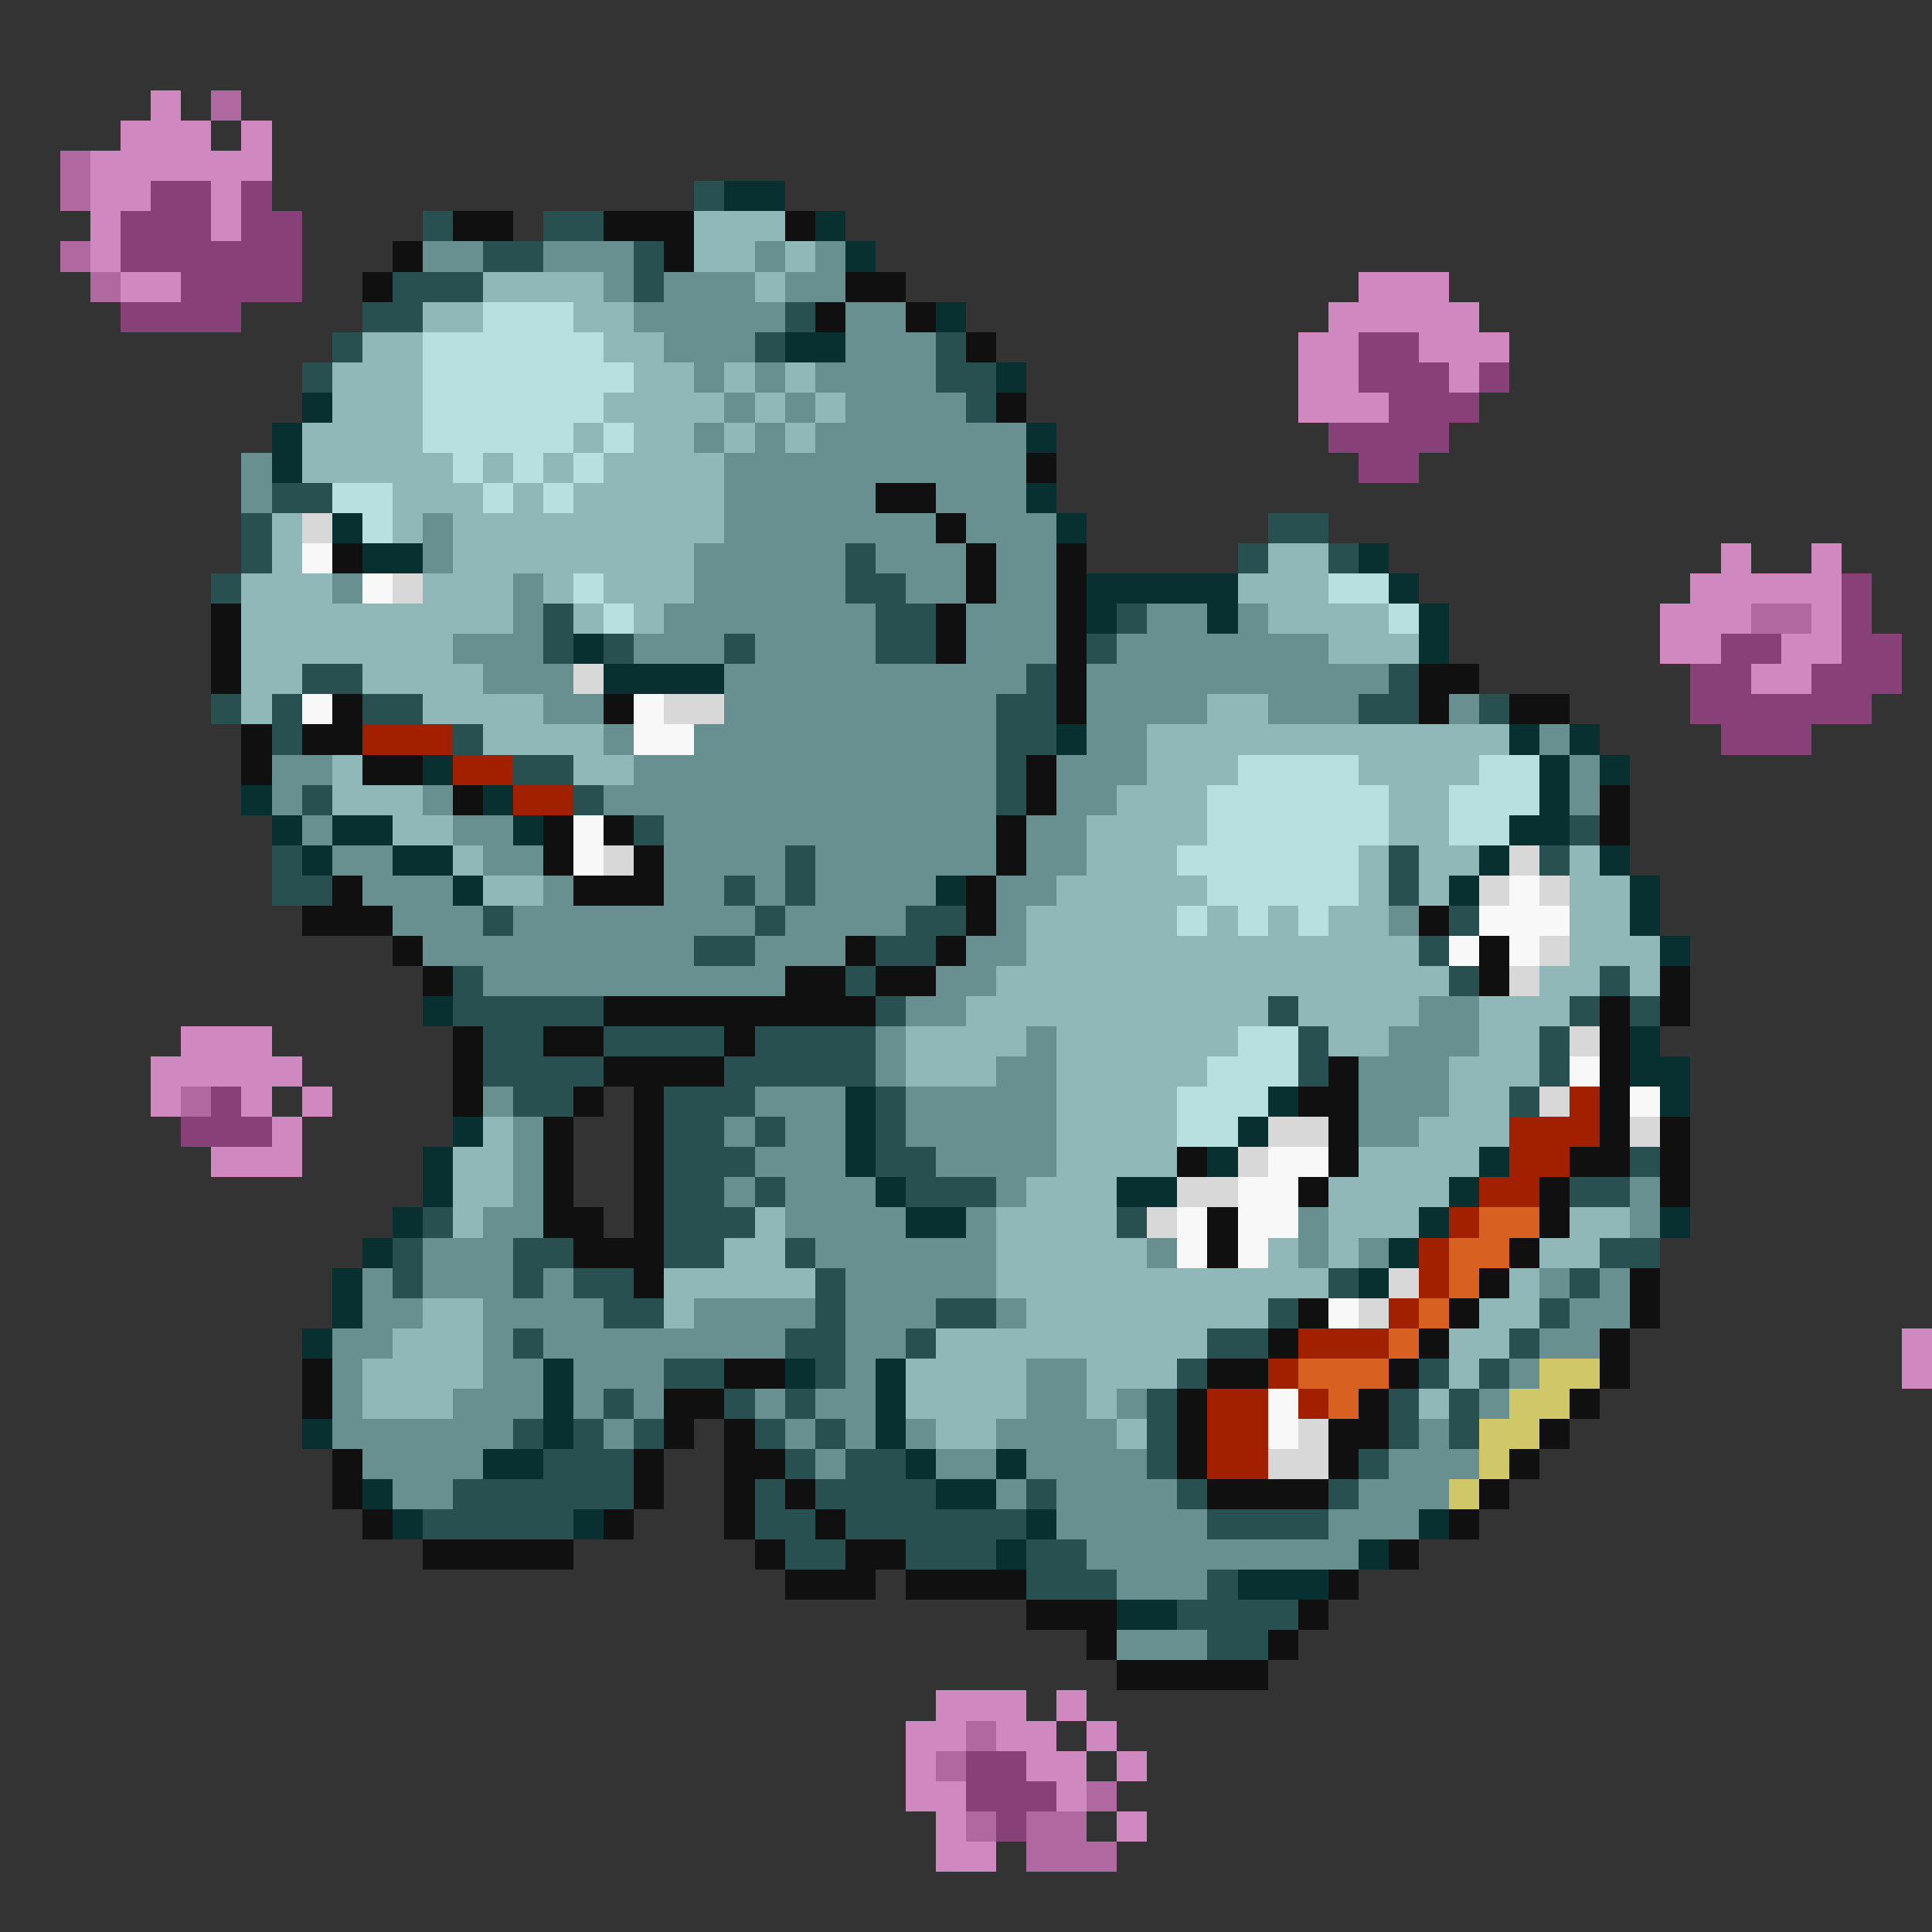 <svg xmlns="http://www.w3.org/2000/svg" viewBox="0 -0.5 64 64" shape-rendering="crispEdges">
<rect x="0" y="-0.5" width="64" height="64" fill="#333333" stroke="none"/>
<path stroke="#d088c0" d="M5 3h1M4 4h3M8 4h1M3 5h6M3 6h2M7 6h1M3 7h1M7 7h1M3 8h1M4 9h2M45 9h3M44 10h5M43 11h2M47 11h3M43 12h2M48 12h1M43 13h3M57 18h1M60 18h1M56 19h5M55 20h3M60 20h1M55 21h2M59 21h2M58 22h2M6 34h3M5 35h5M5 36h1M8 36h1M10 36h1M9 37h1M7 38h3M63 44h1M63 45h1M31 56h3M35 56h1M30 57h2M33 57h2M36 57h1M30 58h1M34 58h2M37 58h1M30 59h2M35 59h1M31 60h1M37 60h1M31 61h2" />
<path stroke="#b068a0" d="M7 3h1M2 5h1M2 6h1M2 8h1M3 9h1M58 20h2M6 36h1M32 57h1M31 58h1M36 59h1M32 60h1M34 60h2M34 61h3" />
<path stroke="#884078" d="M5 6h2M8 6h1M4 7h3M8 7h2M4 8h6M6 9h4M4 10h4M45 11h2M45 12h3M49 12h1M46 13h3M44 14h4M45 15h2M61 19h1M61 20h1M57 21h2M61 21h2M56 22h2M60 22h3M56 23h6M57 24h3M7 36h1M6 37h3M32 58h2M32 59h3M33 60h1" />
<path stroke="#285050" d="M23 6h1M14 7h1M18 7h2M16 8h2M21 8h1M13 9h3M21 9h1M12 10h2M26 10h1M11 11h1M25 11h1M31 11h1M10 12h1M31 12h2M32 13h1M9 16h2M8 17h1M42 17h2M8 18h1M28 18h1M41 18h1M44 18h1M7 19h1M28 19h2M18 20h1M29 20h2M37 20h1M18 21h1M20 21h1M24 21h1M29 21h2M36 21h1M10 22h2M34 22h1M46 22h1M7 23h1M9 23h1M12 23h2M33 23h2M45 23h2M49 23h1M9 24h1M15 24h1M33 24h2M17 25h2M33 25h1M10 26h1M19 26h1M33 26h1M21 27h1M52 27h1M9 28h1M26 28h1M46 28h1M51 28h1M9 29h2M24 29h1M26 29h1M46 29h1M16 30h1M25 30h1M30 30h2M48 30h1M23 31h2M29 31h2M47 31h1M15 32h1M28 32h1M48 32h1M53 32h1M15 33h5M29 33h1M42 33h1M52 33h1M54 33h1M16 34h2M20 34h4M25 34h4M43 34h1M51 34h1M16 35h4M24 35h5M43 35h1M51 35h1M17 36h2M22 36h3M29 36h1M50 36h1M22 37h2M25 37h1M29 37h1M22 38h3M29 38h2M54 38h1M22 39h2M25 39h1M30 39h3M52 39h2M14 40h1M22 40h3M37 40h1M13 41h1M17 41h2M22 41h2M26 41h1M53 41h2M13 42h1M17 42h1M19 42h2M27 42h1M44 42h1M52 42h1M20 43h2M27 43h1M31 43h2M42 43h1M51 43h1M17 44h1M26 44h2M30 44h1M40 44h2M50 44h1M22 45h2M27 45h1M39 45h1M47 45h1M49 45h1M20 46h1M24 46h1M26 46h1M38 46h1M46 46h1M48 46h1M17 47h1M19 47h1M21 47h1M25 47h1M27 47h1M38 47h1M46 47h1M48 47h1M18 48h3M26 48h1M28 48h2M38 48h1M45 48h1M15 49h6M25 49h1M27 49h4M34 49h1M39 49h1M44 49h1M14 50h5M25 50h2M28 50h6M40 50h4M26 51h2M30 51h3M34 51h2M34 52h3M40 52h1M39 53h4M40 54h2" />
<path stroke="#083030" d="M24 6h2M27 7h1M28 8h1M31 10h1M26 11h2M33 12h1M10 13h1M9 14h1M34 14h1M9 15h1M34 16h1M11 17h1M35 17h1M12 18h2M45 18h1M36 19h5M46 19h1M36 20h1M40 20h1M47 20h1M19 21h1M47 21h1M20 22h4M35 24h1M50 24h1M52 24h1M14 25h1M51 25h1M53 25h1M8 26h1M16 26h1M51 26h1M9 27h1M11 27h2M17 27h1M50 27h2M10 28h1M13 28h2M49 28h1M53 28h1M15 29h1M31 29h1M48 29h1M54 29h1M54 30h1M55 31h1M14 33h1M54 34h1M54 35h2M28 36h1M42 36h1M55 36h1M15 37h1M28 37h1M41 37h1M14 38h1M28 38h1M40 38h1M49 38h1M14 39h1M29 39h1M37 39h2M48 39h1M13 40h1M30 40h2M47 40h1M55 40h1M12 41h1M46 41h1M11 42h1M45 42h1M11 43h1M10 44h1M18 45h1M26 45h1M29 45h1M18 46h1M29 46h1M10 47h1M18 47h1M29 47h1M16 48h2M30 48h1M33 48h1M12 49h1M31 49h2M13 50h1M19 50h1M34 50h1M47 50h1M33 51h1M45 51h1M41 52h3M37 53h2" />
<path stroke="#101010" d="M15 7h2M20 7h3M26 7h1M13 8h1M22 8h1M12 9h1M28 9h2M27 10h1M30 10h1M32 11h1M33 13h1M34 15h1M29 16h2M31 17h1M11 18h1M32 18h1M35 18h1M32 19h1M35 19h1M7 20h1M31 20h1M35 20h1M7 21h1M31 21h1M35 21h1M7 22h1M35 22h1M47 22h2M11 23h1M20 23h1M35 23h1M47 23h1M50 23h2M8 24h1M10 24h2M8 25h1M12 25h2M34 25h1M15 26h1M34 26h1M53 26h1M18 27h1M20 27h1M33 27h1M53 27h1M18 28h1M21 28h1M33 28h1M11 29h1M19 29h3M32 29h1M10 30h3M32 30h1M47 30h1M13 31h1M28 31h1M31 31h1M49 31h1M14 32h1M26 32h2M29 32h2M49 32h1M55 32h1M20 33h9M53 33h1M55 33h1M15 34h1M18 34h2M24 34h1M53 34h1M15 35h1M20 35h4M44 35h1M53 35h1M15 36h1M19 36h1M21 36h1M43 36h2M53 36h1M18 37h1M21 37h1M44 37h1M53 37h1M55 37h1M18 38h1M21 38h1M39 38h1M44 38h1M52 38h2M55 38h1M18 39h1M21 39h1M43 39h1M51 39h1M55 39h1M18 40h2M21 40h1M40 40h1M51 40h1M19 41h3M40 41h1M50 41h1M21 42h1M49 42h1M54 42h1M43 43h1M48 43h1M54 43h1M42 44h1M47 44h1M53 44h1M10 45h1M24 45h2M40 45h2M46 45h1M53 45h1M10 46h1M22 46h2M39 46h1M45 46h1M52 46h1M22 47h1M24 47h1M39 47h1M44 47h2M51 47h1M11 48h1M21 48h1M24 48h2M39 48h1M44 48h1M50 48h1M11 49h1M21 49h1M24 49h1M26 49h1M40 49h4M49 49h1M12 50h1M20 50h1M24 50h1M27 50h1M48 50h1M14 51h5M25 51h1M28 51h2M46 51h1M26 52h3M30 52h4M44 52h1M34 53h3M43 53h1M36 54h1M42 54h1M37 55h5" />
<path stroke="#90b8b8" d="M23 7h3M23 8h2M26 8h1M16 9h4M25 9h1M14 10h2M19 10h2M12 11h2M20 11h2M11 12h3M21 12h2M24 12h1M26 12h1M11 13h3M20 13h4M25 13h1M27 13h1M10 14h4M19 14h1M21 14h2M24 14h1M26 14h1M10 15h5M16 15h1M18 15h1M20 15h4M13 16h3M17 16h1M19 16h5M9 17h1M13 17h1M15 17h9M9 18h1M15 18h8M42 18h2M8 19h3M14 19h3M18 19h1M20 19h3M41 19h3M8 20h9M19 20h1M21 20h1M42 20h4M8 21h7M44 21h3M8 22h2M12 22h4M8 23h1M14 23h4M40 23h2M16 24h4M38 24h12M11 25h1M19 25h2M38 25h3M45 25h4M11 26h3M37 26h3M46 26h2M13 27h2M36 27h4M46 27h2M15 28h1M36 28h3M45 28h1M47 28h2M52 28h1M16 29h2M35 29h5M45 29h1M47 29h1M52 29h2M34 30h5M40 30h1M42 30h1M44 30h2M52 30h2M34 31h13M52 31h3M33 32h15M51 32h2M54 32h1M32 33h10M43 33h4M49 33h3M30 34h4M35 34h6M44 34h2M49 34h2M30 35h3M35 35h5M48 35h3M35 36h4M48 36h2M16 37h1M35 37h4M47 37h3M15 38h2M35 38h4M45 38h4M15 39h2M34 39h3M44 39h4M15 40h1M25 40h1M33 40h4M44 40h3M52 40h2M24 41h2M33 41h5M42 41h1M44 41h1M51 41h2M22 42h5M33 42h11M50 42h1M14 43h2M22 43h1M34 43h8M49 43h2M13 44h3M31 44h9M48 44h2M12 45h4M30 45h4M36 45h3M48 45h1M12 46h3M30 46h4M36 46h1M47 46h1M31 47h2M37 47h1" />
<path stroke="#689090" d="M14 8h2M18 8h3M25 8h1M27 8h1M20 9h1M22 9h3M26 9h2M21 10h5M28 10h2M22 11h3M28 11h3M23 12h1M25 12h1M27 12h4M24 13h1M26 13h1M28 13h4M23 14h1M25 14h1M27 14h7M8 15h1M24 15h10M8 16h1M24 16h5M31 16h3M14 17h1M24 17h7M32 17h3M14 18h1M23 18h5M29 18h3M33 18h2M11 19h1M17 19h1M23 19h5M30 19h2M33 19h2M17 20h1M22 20h7M32 20h3M38 20h2M41 20h1M15 21h3M21 21h3M25 21h4M32 21h3M37 21h7M16 22h3M24 22h10M36 22h10M18 23h2M24 23h9M36 23h4M42 23h3M48 23h1M20 24h1M23 24h10M36 24h2M51 24h1M9 25h2M21 25h12M35 25h3M52 25h1M9 26h1M14 26h1M20 26h13M35 26h2M52 26h1M10 27h1M15 27h2M22 27h11M34 27h2M11 28h2M16 28h2M22 28h4M27 28h6M34 28h2M12 29h3M18 29h1M22 29h2M25 29h1M27 29h4M33 29h2M13 30h3M17 30h8M26 30h4M33 30h1M46 30h1M14 31h9M25 31h3M32 31h2M16 32h10M31 32h2M30 33h2M47 33h2M29 34h1M34 34h1M46 34h3M29 35h1M33 35h2M45 35h3M16 36h1M25 36h3M30 36h5M45 36h3M17 37h1M24 37h1M26 37h2M30 37h5M45 37h2M17 38h1M25 38h3M31 38h4M17 39h1M24 39h1M26 39h3M33 39h1M54 39h1M16 40h2M26 40h4M32 40h1M43 40h1M54 40h1M14 41h3M27 41h6M38 41h1M43 41h1M45 41h1M12 42h1M14 42h3M18 42h1M28 42h5M51 42h1M53 42h1M12 43h2M16 43h4M23 43h4M28 43h3M33 43h1M52 43h2M11 44h2M16 44h1M18 44h8M28 44h2M51 44h2M11 45h1M16 45h2M19 45h3M28 45h1M34 45h2M50 45h1M11 46h1M15 46h3M19 46h1M21 46h1M25 46h1M27 46h2M34 46h2M37 46h1M49 46h1M11 47h6M20 47h1M26 47h1M28 47h1M30 47h1M33 47h4M47 47h1M12 48h4M27 48h1M31 48h2M34 48h4M46 48h3M13 49h2M33 49h1M35 49h4M45 49h3M35 50h5M44 50h3M36 51h9M37 52h3M37 54h3" />
<path stroke="#b8e0e0" d="M16 10h3M14 11h6M14 12h7M14 13h6M14 14h5M20 14h1M15 15h1M17 15h1M19 15h1M11 16h2M16 16h1M18 16h1M12 17h1M19 19h1M44 19h2M20 20h1M46 20h1M41 25h4M49 25h2M40 26h6M48 26h3M40 27h6M48 27h2M39 28h6M40 29h5M39 30h1M41 30h1M43 30h1M41 34h2M40 35h3M39 36h3M39 37h2" />
<path stroke="#d8d8d8" d="M10 17h1M13 19h1M19 22h1M22 23h2M20 28h1M50 28h1M49 29h1M51 29h1M51 31h1M50 32h1M52 34h1M51 36h1M42 37h2M54 37h1M41 38h1M39 39h2M38 40h1M46 42h1M45 43h1M43 47h1M42 48h2" />
<path stroke="#f8f8f8" d="M10 18h1M12 19h1M10 23h1M21 23h1M21 24h2M19 27h1M19 28h1M50 29h1M49 30h3M48 31h1M50 31h1M52 35h1M54 36h1M42 38h2M41 39h2M39 40h1M41 40h2M39 41h1M41 41h1M44 43h1M42 46h1M42 47h1" />
<path stroke="#a02000" d="M12 24h3M15 25h2M17 26h2M52 36h1M50 37h3M50 38h2M49 39h2M48 40h1M47 41h1M47 42h1M46 43h1M43 44h3M42 45h1M40 46h2M43 46h1M40 47h2M40 48h2" />
<path stroke="#d86020" d="M49 40h2M48 41h2M48 42h1M47 43h1M46 44h1M43 45h3M44 46h1" />
<path stroke="#d0c868" d="M51 45h2M50 46h2M49 47h2M49 48h1M48 49h1" />
</svg>